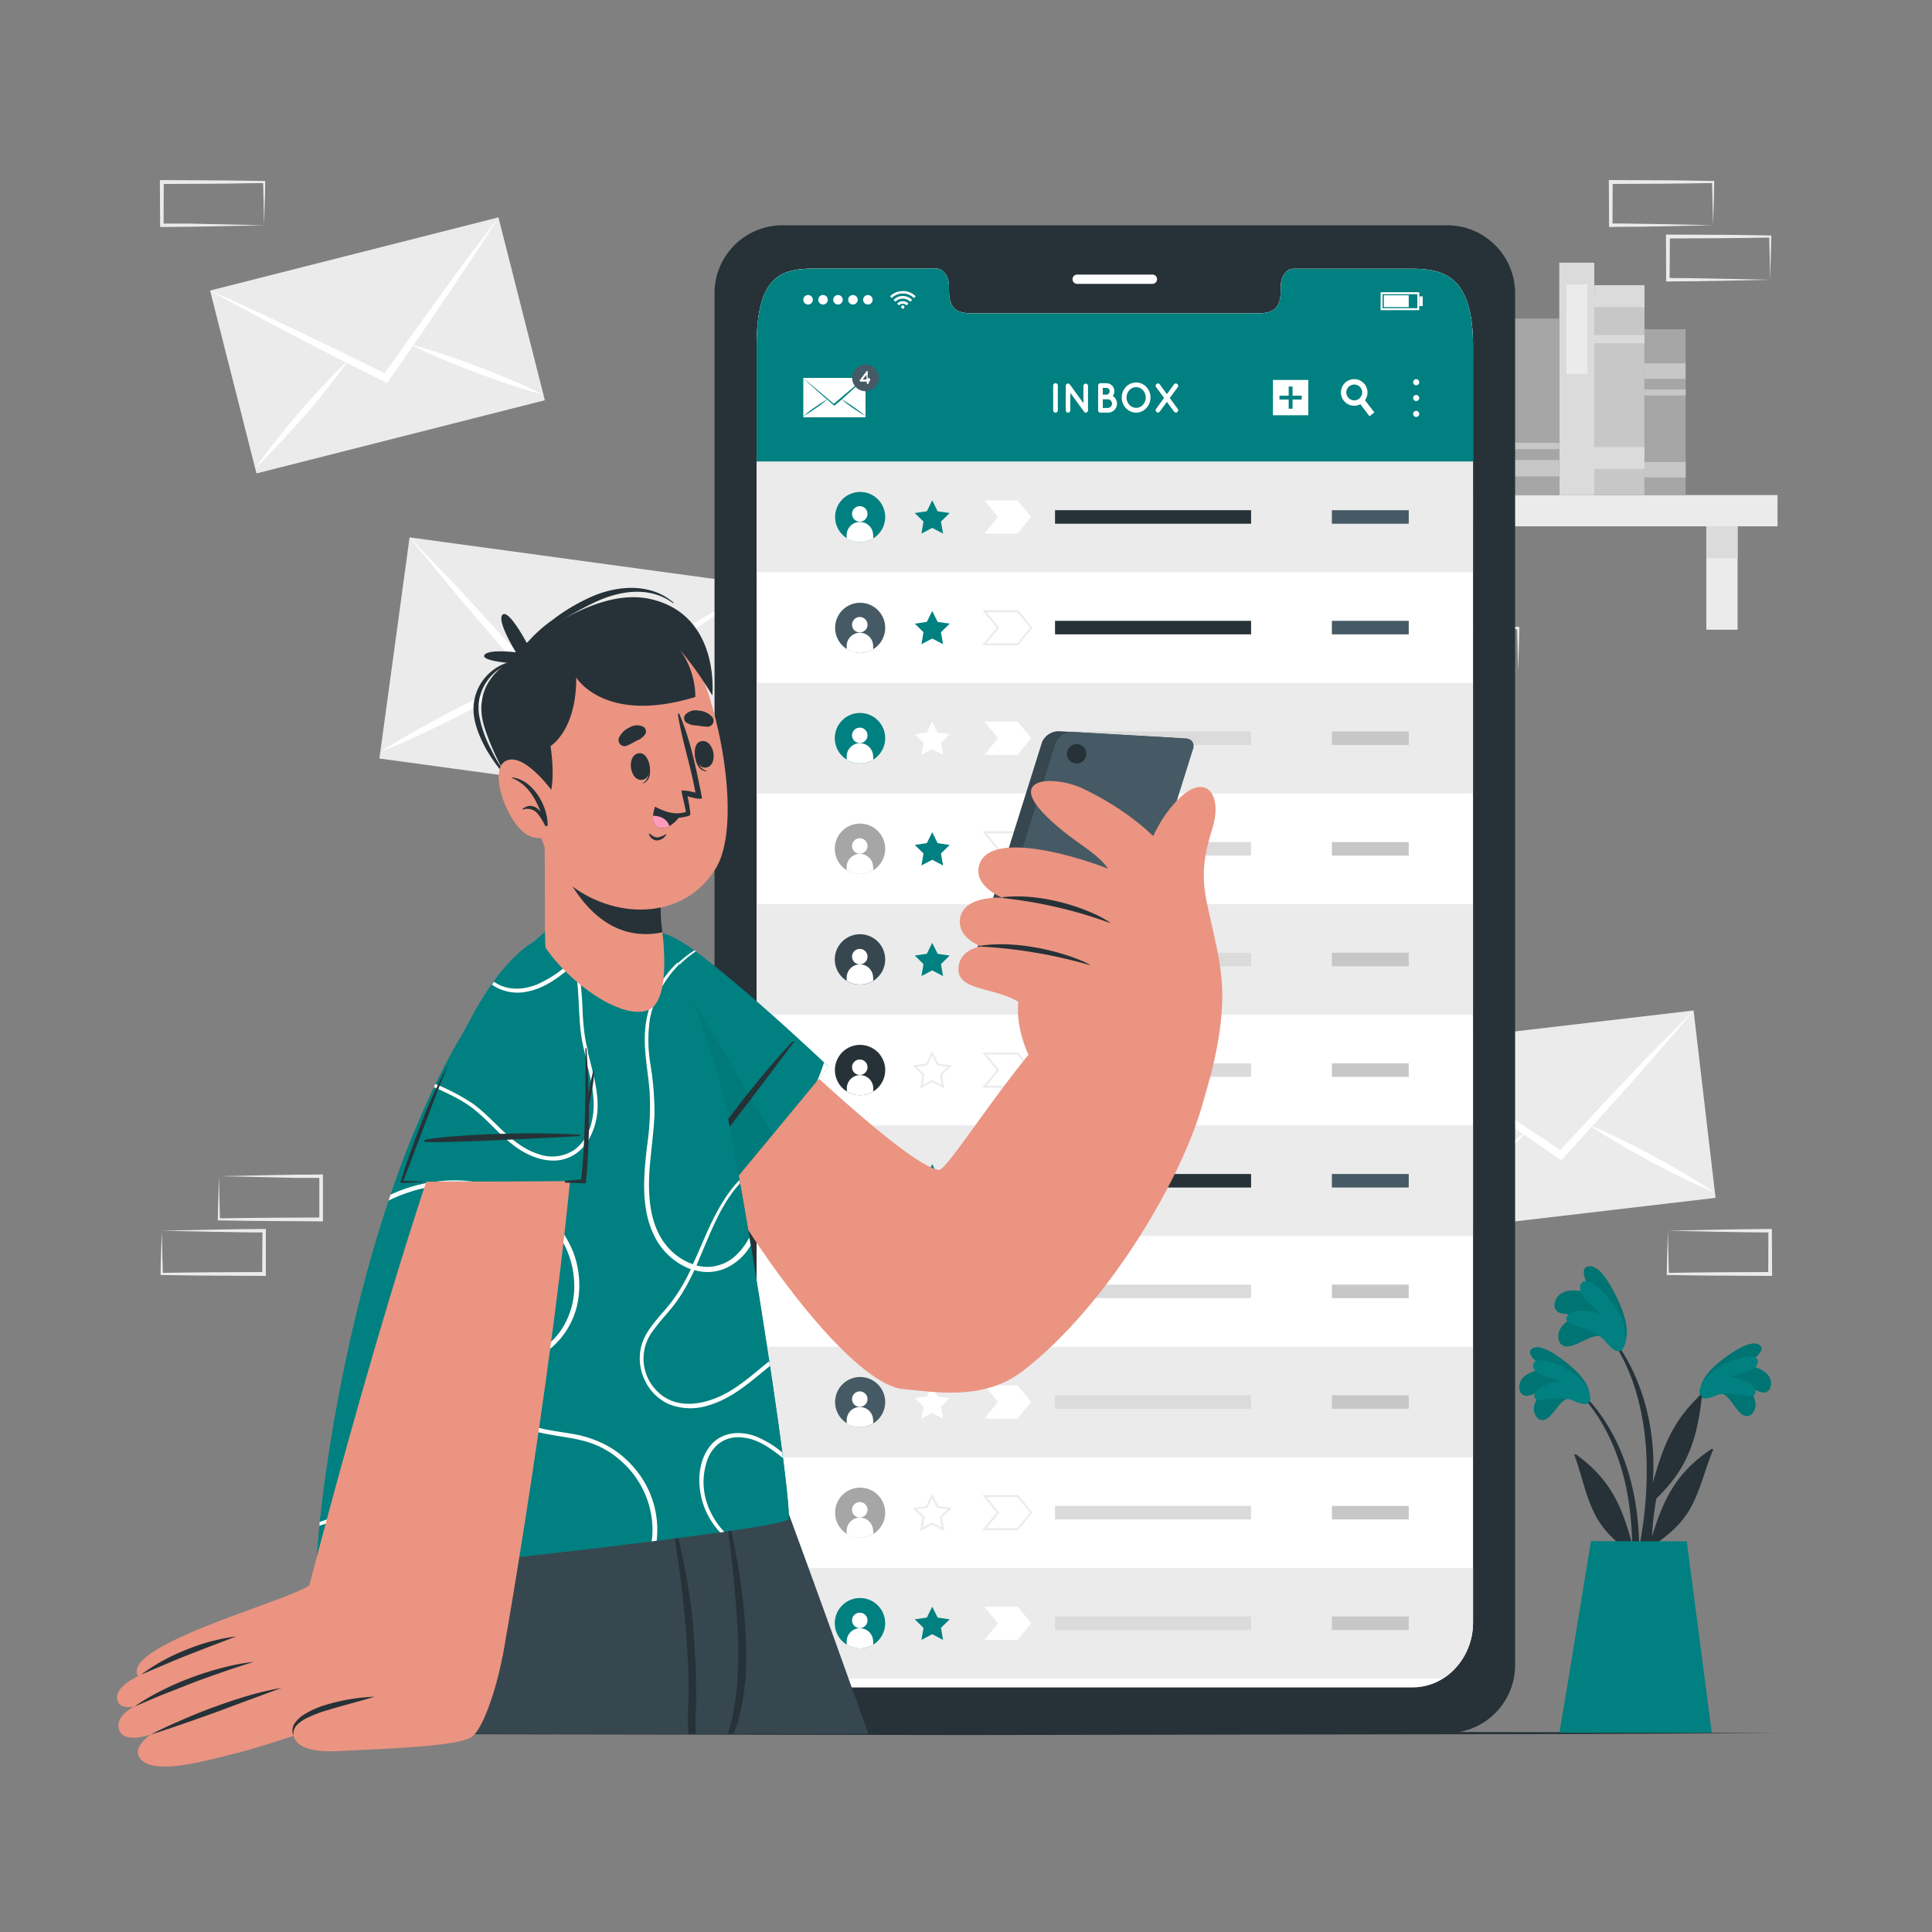 <svg xmlns="http://www.w3.org/2000/svg" viewBox="0 0 500 500"><rect x="0" y="0" width="500" height="500" fill="#808080" stroke="none"/><g id="freepik--background-complete--inject-86"><rect x="118.33" y="128.29" width="57.76" height="91.08" transform="translate(-44.92 296.2) rotate(-82.23)" style="fill:#ebebeb"></rect><path d="M106,139.06c3.17,4,6.43,7.83,9.63,11.76s6.5,7.73,9.78,11.55c3.41,4,6.85,8,10.28,11.91.11.12.2.25.31.38q4.57,5.22,9.17,10.43l.45.5.56-.36q5.82-3.79,11.62-7.62a4.53,4.53,0,0,0,.4-.26q6.59-4.32,13.12-8.73c4.16-2.8,8.34-5.65,12.49-8.5s8.31-5.76,12.43-8.75c-4.28,2.46-8.52,5.07-12.77,7.61s-8.49,5.19-12.72,7.85q-7.06,4.39-14.12,8.93s0,0,0,0q-5.29,3.36-10.58,6.76c-2.77-3.12-5.56-6.26-8.36-9.35,0,0,0,0,0,0q-5.58-6.22-11.21-12.38-5.06-5.52-10.15-11C112.84,146.23,109.46,142.58,106,139.06Z" style="fill:#fff"></path><path d="M156.3,177.05a1.09,1.09,0,0,1,.1.11l1.26,1.4c2,2.22,4.07,4.36,6.18,6.46,2.58,2.58,5.23,5.09,7.9,7.58s5.39,4.89,8.18,7.25,5.6,4.7,8.54,6.88c-2.41-2.77-5-5.39-7.53-8s-5.24-5.09-7.89-7.57-5.41-4.91-8.19-7.28c-2.21-1.89-4.47-3.75-6.8-5.53q-.8-.63-1.62-1.23Z" style="fill:#fff"></path><path d="M98.65,194.49c3.43-1.32,6.78-2.81,10.08-4.34s6.57-3.17,9.83-4.81,6.47-3.38,9.64-5.18c2.59-1.46,5.15-3,7.66-4.56.55-.34,1.08-.68,1.61-1l.12-.08a.3.3,0,0,1-.15,0l-1.9.77c-2.71,1.09-5.37,2.29-8,3.51-3.31,1.54-6.57,3.16-9.82,4.82s-6.46,3.38-9.64,5.19S101.72,192.46,98.65,194.49Z" style="fill:#fff"></path><rect x="59.19" y="64.97" width="77" height="48.83" transform="translate(-18.99 26.78) rotate(-14.24)" style="fill:#ebebeb"></rect><path d="M54.36,75.19c3.75,2.12,7.52,4.1,11.28,6.16s7.54,4,11.32,6c3.94,2.06,7.89,4.07,11.84,6.08l.36.2,10.49,5.27.51.25.33-.46c2.24-3.21,4.46-6.43,6.69-9.65a4,4,0,0,0,.23-.34q3.8-5.46,7.52-11c2.38-3.51,4.75-7.07,7.1-10.62s4.69-7.15,7-10.79c-2.58,3.28-5.07,6.67-7.6,10s-5,6.76-7.48,10.18q-4.14,5.69-8.25,11.48s0,0,0,0q-3.07,4.31-6.15,8.65C96.35,95,93.17,93.45,90,91.91c0,0,0,0,0,0q-6.36-3.12-12.72-6.16c-3.8-1.81-7.61-3.61-11.42-5.37S58.2,76.85,54.36,75.19Z" style="fill:#fff"></path><path d="M105.84,89a.6.6,0,0,0,.11.06l1.43.7q3.41,1.65,6.89,3.1c2.84,1.22,5.71,2.34,8.59,3.44s5.78,2.13,8.71,3.1,5.88,1.91,8.88,2.69c-2.77-1.41-5.59-2.66-8.42-3.87s-5.73-2.33-8.6-3.43-5.79-2.14-8.72-3.11c-2.33-.78-4.69-1.53-7.08-2.19-.55-.16-1.1-.3-1.66-.45Z" style="fill:#fff"></path><path d="M66.17,121c2.27-2.11,4.42-4.34,6.52-6.6s4.16-4.56,6.19-6.87,4-4.71,5.91-7.12c1.57-2,3.11-4,4.57-6l.93-1.31s0-.07.07-.1l-.1.09c-.42.4-.84.79-1.25,1.2-1.78,1.71-3.49,3.49-5.18,5.3-2.11,2.25-4.15,4.56-6.17,6.88s-4,4.7-5.91,7.12S67.93,118.4,66.17,121Z" style="fill:#fff"></path><rect x="364.39" y="265.85" width="77" height="48.83" transform="translate(-31.06 48.89) rotate(-6.69)" style="fill:#ebebeb"></rect><path d="M361.81,270.5c3.44,2.59,6.92,5.05,10.37,7.6s6.95,4.95,10.44,7.39,7.29,5.07,10.94,7.58l.33.24q4.83,3.31,9.7,6.61l.48.31.38-.41q4-4.33,7.9-8.69a2.68,2.68,0,0,0,.28-.3q4.47-4.92,8.9-9.92c2.82-3.16,5.63-6.38,8.43-9.59s5.59-6.47,8.33-9.79c-3,2.92-5.9,6-8.85,8.93s-5.85,6-8.76,9.11q-4.85,5.08-9.67,10.29s0,0,0,0c-2.41,2.58-4.81,5.18-7.22,7.77-2.94-2-5.88-3.95-8.82-5.89,0,0,0,0,0,0q-5.88-3.93-11.8-7.78-5.28-3.45-10.61-6.82C368.93,274.93,365.39,272.65,361.81,270.5Z" style="fill:#fff"></path><path d="M411,291l.1.07c.44.3.89.6,1.33.88,2.11,1.4,4.25,2.72,6.43,4,2.65,1.57,5.35,3.06,8.06,4.54s5.45,2.86,8.23,4.21,5.57,2.67,8.44,3.83c-2.55-1.76-5.19-3.37-7.84-4.93s-5.37-3.07-8.07-4.54-5.46-2.88-8.23-4.23c-2.21-1.08-4.46-2.13-6.74-3.1q-.78-.34-1.59-.66Z" style="fill:#fff"></path><path d="M367.5,317.43c2.53-1.8,5-3.73,7.33-5.68s4.72-4,7-6,4.58-4.13,6.8-6.28c1.81-1.74,3.59-3.51,5.31-5.35l1.1-1.18a.73.73,0,0,0,.08-.09.34.34,0,0,1-.11.07l-1.39,1c-2,1.47-3.92,3-5.84,4.57-2.39,2-4.71,4-7,6s-4.58,4.13-6.8,6.28S369.58,315.12,367.5,317.43Z" style="fill:#fff"></path><path d="M378.13,159.62,365,159.9l-6.66.11c-2.23.05-4.47,0-6.7.06h-.44v-.45l-.06-11.19v-.5h.5l13.24.06c4.41,0,8.83.12,13.24.17h.28v.27c0,1.9-.08,3.79-.13,5.65Zm0,0L378,154c-.05-1.87-.11-3.71-.13-5.54l.27.27c-4.41.05-8.83.16-13.24.17l-13.24.06.5-.5,0,11.19-.45-.45c2.18,0,4.36,0,6.55.06l6.58.11Z" style="fill:#ebebeb"></path><path d="M363.36,173.73l-13.13.28-6.66.11c-2.22,0-4.46,0-6.69.06h-.44v-.45l-.05-11.19V162h.5l13.24.06c4.41,0,8.83.12,13.24.17h.28v.27c0,1.9-.08,3.79-.13,5.65Zm0,0-.14-5.65c-.05-1.87-.11-3.71-.13-5.54l.27.27c-4.41.05-8.83.16-13.24.17l-13.24.06.5-.5-.06,11.19-.44-.45c2.18,0,4.36,0,6.54.06l6.58.11Z" style="fill:#ebebeb"></path><path d="M392.9,173.73l-13.12.28-6.66.11c-2.23,0-4.47,0-6.7.06H366v-.45l-.06-11.19V162h.5l13.24.06c4.42,0,8.83.12,13.24.17h.28v.27c0,1.9-.09,3.79-.14,5.65Zm0,0-.14-5.65c0-1.87-.11-3.71-.13-5.54l.27.27c-4.41.05-8.82.16-13.24.17l-13.24.06.5-.5-.05,11.19-.45-.45c2.18,0,4.36,0,6.55.06l6.58.11Z" style="fill:#ebebeb"></path><path d="M443.35,58.29l-13.13.28-6.66.11c-2.23,0-4.46,0-6.69.06h-.45v-.45l-.05-11.19v-.5h.51l13.24.06c4.41,0,8.82.12,13.24.17h.27v.27c0,1.9-.09,3.79-.13,5.65Zm0,0-.15-5.65c0-1.87-.11-3.71-.13-5.54l.28.27c-4.42.05-8.83.16-13.24.17l-13.24.06.49-.5-.05,11.19-.44-.45c2.18,0,4.35,0,6.54.06L430,58Z" style="fill:#ebebeb"></path><path d="M458.12,72.4,445,72.68l-6.66.11c-2.22,0-4.46,0-6.69.06h-.45V72.4l-.05-11.19v-.5h.5l13.24.06c4.41,0,8.82.12,13.24.17h.27v.27c0,1.9-.09,3.79-.13,5.65Zm0,0L458,66.75c-.05-1.87-.12-3.71-.14-5.54l.28.27c-4.42.05-8.83.16-13.24.17l-13.24.06.5-.5-.06,11.19-.44-.45c2.18,0,4.35,0,6.54.06l6.58.11Z" style="fill:#ebebeb"></path><path d="M68.36,58.3l-13.12.28-6.66.11c-2.23.05-4.47,0-6.7.06h-.44V58.3l-.06-11.19v-.5h.5l13.24.07c4.42,0,8.83.11,13.24.16h.28v.27c0,1.9-.09,3.79-.14,5.66Zm0,0-.14-5.65c0-1.86-.11-3.71-.13-5.54l.27.28c-4.41,0-8.82.15-13.24.16l-13.24.06.5-.5L42.33,58.3l-.45-.44c2.18,0,4.36,0,6.55,0L55,58Z" style="fill:#ebebeb"></path><path d="M431.64,318.51l13.12-.28,6.66-.11c2.23-.05,4.47,0,6.7-.06h.44v.45l.06,11.19v.5h-.5l-13.24-.07c-4.42,0-8.83-.11-13.24-.16h-.28v-.27c0-1.9.09-3.79.13-5.66Zm0,0,.14,5.65c0,1.86.11,3.71.13,5.54l-.27-.28c4.41-.05,8.82-.15,13.24-.16l13.24-.06-.5.5.05-11.19.45.44c-2.18,0-4.36,0-6.55-.05l-6.58-.11Z" style="fill:#ebebeb"></path><path d="M41.88,318.51,55,318.23l6.66-.11c2.22-.05,4.46,0,6.69-.06h.45v.45l0,11.19v.5h-.5l-13.24-.07c-4.41,0-8.82-.11-13.24-.16h-.27v-.27c0-1.9.09-3.79.13-5.66Zm0,0,.14,5.65c0,1.86.12,3.71.14,5.54l-.28-.28c4.42-.05,8.83-.15,13.24-.16l13.24-.06-.5.5.06-11.19.44.44c-2.18,0-4.35,0-6.54-.05l-6.58-.11Z" style="fill:#ebebeb"></path><path d="M56.65,304.4l13.13-.28,6.66-.11c2.23-.05,4.46,0,6.69-.06h.45v.45l0,11.19v.5h-.51L69.89,316c-4.41,0-8.82-.11-13.24-.16h-.27v-.27c0-1.9.09-3.79.13-5.66Zm0,0,.15,5.65c0,1.86.11,3.71.13,5.54l-.28-.28c4.42-.05,8.83-.15,13.24-.16l13.24-.06-.49.5,0-11.19.44.44c-2.18,0-4.35,0-6.54,0L70,304.68Z" style="fill:#ebebeb"></path><rect x="323.78" y="128.12" width="136.25" height="8.09" transform="translate(783.8 264.33) rotate(180)" style="fill:#ebebeb"></rect><rect x="441.59" y="136.21" width="8.09" height="26.76" style="fill:#ebebeb"></rect><rect x="441.59" y="136.21" width="8.09" height="8.27" style="fill:#dbdbdb"></rect><rect x="334.11" y="136.21" width="8.09" height="26.76" style="fill:#ebebeb"></rect><rect x="334.11" y="136.21" width="8.09" height="8.27" style="fill:#dbdbdb"></rect><rect x="393.32" y="95.85" width="51.56" height="12.98" transform="translate(521.44 -316.76) rotate(90)" style="fill:#c7c7c7"></rect><rect x="416.27" y="70.14" width="5.67" height="12.98" transform="translate(495.74 -342.46) rotate(90)" style="fill:#dbdbdb"></rect><rect x="418.05" y="81.29" width="2.1" height="12.98" transform="translate(506.88 -331.32) rotate(90)" style="fill:#dbdbdb"></rect><rect x="415.46" y="111.22" width="5.67" height="14.6" transform="translate(536.82 -299.76) rotate(90)" style="fill:#dbdbdb"></rect><rect x="378" y="93.51" width="60.15" height="9.07" transform="translate(506.12 -310.02) rotate(90)" style="fill:#dbdbdb"></rect><rect x="396.54" y="82.47" width="23.13" height="5.45" transform="translate(493.31 -322.91) rotate(90)" style="fill:#ebebeb"></rect><rect x="333.48" y="99.23" width="60.15" height="9.07" transform="translate(695.06 -78) rotate(135.33)" style="fill:#c7c7c7"></rect><rect x="348.84" y="104.11" width="23.13" height="5.45" transform="translate(691.83 -70.54) rotate(135.33)" style="fill:#dbdbdb"></rect><rect x="372.99" y="97.58" width="45.69" height="15.41" transform="translate(501.12 -290.54) rotate(90)" style="fill:#a6a6a6"></rect><rect x="393.7" y="113.46" width="4.26" height="15.41" transform="translate(516.99 -274.67) rotate(90)" style="fill:#c7c7c7"></rect><rect x="395.01" y="107.71" width="1.65" height="15.41" transform="translate(511.24 -280.42) rotate(90)" style="fill:#c7c7c7"></rect><rect x="409.45" y="101.34" width="42.94" height="10.65" transform="translate(537.58 -324.25) rotate(90)" style="fill:#a6a6a6"></rect><rect x="428.91" y="116.26" width="4" height="10.65" transform="translate(552.5 -309.33) rotate(90)" style="fill:#c7c7c7"></rect><rect x="428.91" y="90.73" width="4" height="10.65" transform="translate(526.96 -334.87) rotate(90)" style="fill:#c7c7c7"></rect><rect x="430.14" y="96.24" width="1.55" height="10.65" transform="translate(532.48 -329.35) rotate(90)" style="fill:#c7c7c7"></rect></g><g id="freepik--Table--inject-86"><polygon points="39.97 448.53 92.48 448.29 144.99 448.2 250 448.03 355.01 448.2 407.52 448.29 460.03 448.53 407.52 448.78 355.01 448.86 250 449.03 144.99 448.86 92.48 448.77 39.97 448.53" style="fill:#263238"></polygon></g><g id="freepik--Plant--inject-86"><path d="M409.13,360.17c14.57,14.26,17,36.33,13.94,55.66-.08.44-.76.32-.76-.09,0-4.4.14-8.76.12-13.11-.08-.2-.14-.39-.22-.59-3.8-2.76-7.3-5.88-9.47-10.17-2.43-4.78-3.39-10.18-5.25-15.18-.17-.48.34-.34.67-.09,8.87,6.54,11.69,13.57,14.23,23a78.27,78.27,0,0,0-1.54-14.64c-1.91-8.92-5.7-17.76-12.11-24.38A.27.27,0,0,1,409.13,360.17Z" style="fill:#263238"></path><path d="M406.39,361.83c-2.51.09-4.08,4.09-6,5.26a1.89,1.89,0,0,1-2.77-.43c-1.94-2.71.72-6,3.22-7.9-1.79.73-3.27,2-5.2,2.39a1.81,1.81,0,0,1-2.34-1.41c-.85-3.68,3.77-5.32,6.94-5.4-1.54-1.06-5.94-4-3.6-5.4s7.54,2.72,9.23,4.09c2.47,2,5.43,5,5.54,8.16C411.53,364.86,408.32,362.6,406.39,361.83Z" style="fill:#008080"></path><path d="M406.39,361.83c-2.51.09-4.08,4.09-6,5.26a1.89,1.89,0,0,1-2.77-.43c-1.94-2.71.72-6,3.22-7.9-1.79.73-3.27,2-5.2,2.39a1.81,1.81,0,0,1-2.34-1.41c-.85-3.68,3.77-5.32,6.94-5.4-1.54-1.06-5.94-4-3.6-5.4s7.54,2.72,9.23,4.09c2.47,2,5.43,5,5.54,8.16C411.53,364.86,408.32,362.6,406.39,361.83Z" style="opacity:0.1"></path><path d="M407.11,362.45c-3.2-1.46-9.36.64-9.88-.57-1.06-2.47,3.86-4.17,6.51-4.49-2.44-.67-7.13-1.72-7-4.08.18-2.88,7.19-.4,10.74,2.32,4.47,3.43,4.44,6.73,3.7,7.4C410.18,363.93,407.64,362.69,407.11,362.45Z" style="fill:#008080"></path><path d="M442.31,358.76c-15.1,13.7-18.39,35.66-16.05,55.09.06.44.74.35.76-.07.16-4.39.2-8.76.38-13.1l.24-.58c3.91-2.61,7.52-5.6,9.85-9.8,2.61-4.69,3.77-10.05,5.82-15,.2-.47-.32-.35-.66-.12-9.11,6.2-12.2,13.12-15.1,22.42a79,79,0,0,1,2.1-14.57c2.25-8.84,6.37-17.53,13-23.9C442.93,358.91,442.57,358.51,442.31,358.76Z" style="fill:#263238"></path><path d="M445,360.52c2.5.18,3.92,4.24,5.83,5.49a1.88,1.88,0,0,0,2.78-.33c2-2.63-.49-6.06-2.91-8,1.75.8,3.18,2.15,5.09,2.59a1.81,1.81,0,0,0,2.4-1.32c1-3.64-3.57-5.46-6.73-5.66,1.58-1,6.09-3.74,3.8-5.26s-7.63,2.43-9.37,3.74c-2.55,1.91-5.62,4.8-5.85,7.94C439.73,363.35,443,361.22,445,360.52Z" style="fill:#008080"></path><path d="M445,360.52c2.5.18,3.92,4.24,5.83,5.49a1.88,1.88,0,0,0,2.78-.33c2-2.63-.49-6.06-2.91-8,1.75.8,3.18,2.15,5.09,2.59a1.81,1.81,0,0,0,2.4-1.32c1-3.64-3.57-5.46-6.73-5.66,1.58-1,6.09-3.74,3.8-5.26s-7.63,2.43-9.37,3.74c-2.55,1.91-5.62,4.8-5.85,7.94C439.73,363.35,443,361.22,445,360.52Z" style="opacity:0.1"></path><path d="M444.23,361.11c3.26-1.33,9.33,1,9.9-.19,1.16-2.43-3.69-4.31-6.34-4.74,2.47-.57,7.2-1.45,7.14-3.81-.06-2.88-7.16-.67-10.81,1.91-4.6,3.26-4.7,6.56-4,7.25C441.11,362.48,443.7,361.33,444.23,361.11Z" style="fill:#008080"></path><path d="M426.87,394.94a149.51,149.51,0,0,1-4.69,21.66.54.54,0,0,1-1.06-.21c1-6.68,2.8-13.23,3.79-19.91a99.8,99.8,0,0,0,1.16-20.43c-.63-11.25-3.69-23.21-11-32-.16-.2.18-.5.35-.31,14.69,17.14,12.36,38.15,12.34,40,2.08-7.09,4.23-15.22,12.1-22.45.34-.31.6-.16.55.37-1.41,13.16-5.07,20-12.7,27.06C427.47,390.81,427.2,392.89,426.87,394.94Z" style="fill:#263238"></path><path d="M414.91,346c-2.64-1.18-6.29,2.19-8.91,2.42a2.17,2.17,0,0,1-2.65-1.85c-.65-3.77,3.79-5.9,7.32-6.57-2.23-.14-4.41.45-6.59-.14a2.08,2.08,0,0,1-1.73-2.63c1-4.25,6.59-3.63,9.92-2.11-1.06-1.88-4.17-7.12-1-7.42s6.46,6.62,7.52,8.89c1.56,3.33,3.11,7.93,1.64,11.25C418.72,351.73,416.52,347.77,414.91,346Z" style="fill:#008080"></path><path d="M414.91,346c-2.64-1.18-6.29,2.19-8.91,2.42a2.17,2.17,0,0,1-2.65-1.85c-.65-3.77,3.79-5.9,7.32-6.57-2.23-.14-4.41.45-6.59-.14a2.08,2.08,0,0,1-1.73-2.63c1-4.25,6.59-3.63,9.92-2.11-1.06-1.88-4.17-7.12-1-7.42s6.46,6.62,7.52,8.89c1.56,3.33,3.11,7.93,1.64,11.25C418.72,351.73,416.52,347.77,414.91,346Z" style="opacity:0.1"></path><path d="M415.35,347c-2.59-3.12-10-4.05-10-5.57.14-3.09,6.1-2.38,9-1.38-2.2-1.92-6.53-5.37-5.2-7.75,1.64-2.9,7.66,3.2,10,7.81,2.91,5.81,1.21,9.23.11,9.54C417.78,350.1,415.78,347.53,415.35,347Z" style="fill:#008080"></path><path d="M436.53,398.9,443,448.42H403.58c.81-4.39,8.15-49.58,8.15-49.58Z" style="fill:#008080"></path></g><g id="freepik--Device--inject-86"><path d="M374.66,58.3H202.35a17.59,17.59,0,0,0-17.43,17.76V430.77a17.61,17.61,0,0,0,17.43,17.76H374.66a17.62,17.62,0,0,0,17.45-17.76V76.06A17.6,17.6,0,0,0,374.66,58.3Zm6.55,361.5c0,9.34-7,16.89-15.62,16.89H211.44c-8.64,0-15.64-7.55-15.64-16.89V89.5c0-19,7-20,15.64-20h30.88c1.8,0,3.27,2,3.27,4.57v1.09c0,5.92,3.24,5.94,7.21,5.94h71.41c4,0,7.24,0,7.24-5.94V74.12c0-2.53,1.45-4.57,3.27-4.57h30.87c8.63,0,15.62,2.53,15.62,20Z" style="fill:#263238"></path><path d="M381.22,89.5V419.8c0,9.34-7,16.89-15.62,16.89H211.45c-8.64,0-15.64-7.55-15.64-16.89V89.5c0-19,7-20,15.64-20h30.88c1.8,0,3.27,2,3.27,4.57v1.09c0,5.92,3.24,5.94,7.21,5.94h71.41c4,0,7.24,0,7.24-5.94V74.12c0-2.53,1.45-4.57,3.27-4.57H365.6C374.23,69.55,381.22,72.08,381.22,89.5Z" style="fill:#fff"></path><path d="M381.22,89.51v30H195.81v-30c0-19,7-20,15.64-20h30.88c1.8,0,3.27,2,3.27,4.57v1.09c0,5.92,3.24,5.94,7.21,5.94h71.41c4,0,7.24,0,7.24-5.94V74.13c0-2.53,1.45-4.57,3.27-4.57H365.6C374.23,69.56,381.22,72.09,381.22,89.51Z" style="fill:#008080"></path><path d="M298.25,73.47H278.77a1.21,1.21,0,0,1-1.2-1.21h0a1.2,1.2,0,0,1,1.2-1.2h19.48a1.2,1.2,0,0,1,1.2,1.2h0A1.2,1.2,0,0,1,298.25,73.47Z" style="fill:#fff"></path><rect x="207.9" y="97.8" width="16.09" height="10.2" style="fill:#fff"></rect><path d="M224,97.8c-.65.62-1.31,1.22-2,1.83l-2,1.79L218,103.26l-.06.06L216,104.93l-.09.07-.09-.07L214,103.31l-.06,0c-.7-.61-1.4-1.22-2.09-1.84l-2-1.79c-.65-.61-1.31-1.21-2-1.83.69.54,1.37,1.09,2,1.64s1.36,1.11,2,1.68,1.51,1.26,2.26,1.9h0l1.68,1.44,1.69-1.44h0l2.25-1.9,2-1.67Z" style="fill:#008080"></path><path d="M214.27,103.25s0,0,0,0l-.26.21c-.4.34-.82.67-1.24,1s-1,.76-1.56,1.13-1.06.73-1.6,1.08-1.1.69-1.66,1c.48-.43,1-.83,1.5-1.22s1-.76,1.57-1.13,1.06-.73,1.6-1.08.88-.55,1.33-.81a3.07,3.07,0,0,1,.31-.17Z" style="fill:#008080"></path><path d="M224,107.68c-.57-.31-1.12-.65-1.66-1s-1.08-.71-1.61-1.08-1.05-.74-1.56-1.13-.83-.64-1.23-1l-.26-.21,0,0h0l.31.18q.68.39,1.32.81c.55.35,1.08.71,1.61,1.08s1.05.74,1.56,1.13S223.46,107.25,224,107.68Z" style="fill:#008080"></path><path d="M227.44,97.8A3.45,3.45,0,1,1,224,94.35,3.45,3.45,0,0,1,227.44,97.8Z" style="fill:#455a64"></path><path d="M225.13,98.49a.28.28,0,0,1-.28.27h0v.38a.28.28,0,0,1-.55,0v-.38h-1.56a.22.22,0,0,1-.17-.06.26.26,0,0,1,0-.38L224.31,96s0,0,0,0,0,0,0,0h0l0,0h.08s0,0,0,0h.16l0,0,0,0h0l0,0a0,0,0,0,0,0,0l0,0v0s0,0,0,0a0,0,0,0,1,0,0v0s0,0,0,0v2h0A.28.28,0,0,1,225.13,98.49Zm-.88-1.5-1,1.23h1Z" style="fill:#fff"></path><g id="freepik--u5Zjqx--inject-86"><path d="M237,76.68l-.3.3-.17.17a4.07,4.07,0,0,0-5.75,0l-.16-.17c-.1-.1-.2-.19-.29-.29h0l0,0,.38-.34a4.13,4.13,0,0,1,.87-.55,4.29,4.29,0,0,1,1.16-.39c.19,0,.38,0,.57-.08h.51l.39,0a4.22,4.22,0,0,1,1.06.26,4.69,4.69,0,0,1,.72.33,5.33,5.33,0,0,1,.69.48l.31.29Z" style="fill:#fff"></path><path d="M231.72,78.09l-.47-.47a3.27,3.27,0,0,1,1.91-1,3.36,3.36,0,0,1,2.89,1l-.47.47a2.73,2.73,0,0,0-1.93-.79A2.7,2.7,0,0,0,231.72,78.09Z" style="fill:#fff"></path><path d="M235.11,78.56c-.16.15-.32.31-.47.47a1.37,1.37,0,0,0-1-.41,1.35,1.35,0,0,0-1,.41l-.47-.47A2.06,2.06,0,0,1,235.11,78.56Z" style="fill:#fff"></path><path d="M234.07,79.45a.43.43,0,1,1-.42-.42A.42.42,0,0,1,234.07,79.45Z" style="fill:#fff"></path></g><path d="M207.9,77.58a1.23,1.23,0,1,1,1.23,1.23A1.23,1.23,0,0,1,207.9,77.58Z" style="fill:#fff"></path><path d="M211.77,77.58A1.23,1.23,0,1,1,213,78.81,1.23,1.23,0,0,1,211.77,77.58Z" style="fill:#fff"></path><path d="M215.64,77.58a1.23,1.23,0,1,1,1.23,1.23A1.23,1.23,0,0,1,215.64,77.58Z" style="fill:#fff"></path><path d="M219.51,77.58a1.23,1.23,0,1,1,1.23,1.23A1.23,1.23,0,0,1,219.51,77.58Z" style="fill:#fff"></path><path d="M223.38,77.58a1.23,1.23,0,1,1,1.23,1.23A1.23,1.23,0,0,1,223.38,77.58Z" style="fill:#fff"></path><path d="M367.3,80.27h-10V75.63h10Zm-9.49-.51h9V76.14h-9Z" style="fill:#fff"></path><rect x="358.13" y="76.42" width="6.45" height="3.06" style="fill:#fff"></rect><rect x="367.31" y="76.71" width="0.89" height="2.48" style="fill:#fff"></rect><path d="M272.56,99.78a.59.59,0,0,1,.6-.6.6.6,0,0,1,.61.6v6.41a.6.6,0,0,1-.61.6.59.59,0,0,1-.6-.6Z" style="fill:#fff"></path><path d="M277,106.19a.6.6,0,0,1-.59.6.59.59,0,0,1-.59-.6V99.87h0a.57.57,0,0,1,.23-.5.61.61,0,0,1,.83.13l3.51,4.86V99.87a.59.59,0,0,1,.59-.58.6.6,0,0,1,.6.58v6.32a.6.6,0,0,1-.6.6.61.61,0,0,1-.45-.22l0-.06L277,101.68Z" style="fill:#fff"></path><path d="M284.19,106.19V99.78a.6.6,0,0,1,.6-.6h1.54a2.07,2.07,0,0,1,2.07,2.06,2,2,0,0,1-.42,1.24,2.33,2.33,0,0,1-1.22,4.31h-1.93a0,0,0,0,1,0,0h0A.6.6,0,0,1,284.19,106.19Zm1.21-4.06h.93a.88.88,0,0,0,.86-.89.85.85,0,0,0-.86-.85h-.93Zm0,3.45h1.36a1.13,1.13,0,0,0,0-2.25H285.4Z" style="fill:#fff"></path><path d="M296.65,100.12a4,4,0,0,1,0,5.51,3.58,3.58,0,0,1-2.6,1.16,3.69,3.69,0,0,1-2.66-1.16,4.05,4.05,0,0,1,0-5.51A3.65,3.65,0,0,1,294.05,99,3.55,3.55,0,0,1,296.65,100.12Zm-.14,2.75a2.81,2.81,0,0,0-.74-1.9,2.32,2.32,0,0,0-1.72-.77,2.37,2.37,0,0,0-1.76.77,2.81,2.81,0,0,0-.74,1.9,2.77,2.77,0,0,0,.74,1.9,2.38,2.38,0,0,0,1.76.78,2.33,2.33,0,0,0,1.72-.78A2.77,2.77,0,0,0,296.51,102.87Z" style="fill:#fff"></path><path d="M304.8,100.21,302.73,103l2.07,2.82a.6.6,0,0,1-.13.83.59.59,0,0,1-.35.12.64.64,0,0,1-.49-.25L302,104l-1.84,2.51a.64.64,0,0,1-.48.25.55.55,0,0,1-.35-.12.6.6,0,0,1-.14-.83l2.07-2.82-2.07-2.81a.59.59,0,0,1,.14-.82.56.56,0,0,1,.83.13L302,102l1.82-2.5a.57.57,0,0,1,.84-.13A.59.59,0,0,1,304.8,100.21Z" style="fill:#fff"></path><path d="M355.68,106.73l-1.26,1-2.33-3.08-.85-1.13a2.15,2.15,0,0,0,.49-.27,2.08,2.08,0,0,0,.64-.84l.91,1.19Z" style="fill:#fff"></path><path d="M353.2,99.47a3.44,3.44,0,1,0-1.11,5.13,3,3,0,0,0,.48-.31,3.11,3.11,0,0,0,.71-.74A3.44,3.44,0,0,0,353.2,99.47Zm-1.47,3.73a2.15,2.15,0,0,1-.49.27,2.05,2.05,0,1,1,1.13-1.11A2.08,2.08,0,0,1,351.73,103.2Z" style="fill:#fff"></path><rect x="329.44" y="98.33" width="9.14" height="9.14" style="fill:#fff"></rect><rect x="333.51" y="100.03" width="1" height="5.75" style="fill:#008080"></rect><rect x="333.51" y="100.03" width="1" height="5.75" transform="translate(231.1 436.91) rotate(-90)" style="fill:#008080"></rect><path d="M367.3,98.92a.79.79,0,1,1-.79-.79A.79.79,0,0,1,367.3,98.92Z" style="fill:#fff"></path><path d="M367.3,103a.79.79,0,0,1-1.58,0,.79.79,0,1,1,1.58,0Z" style="fill:#fff"></path><path d="M367.3,107.12a.79.79,0,1,1-1.58,0,.79.79,0,0,1,1.58,0Z" style="fill:#fff"></path><rect x="195.81" y="119.47" width="185.4" height="28.63" style="fill:#ebebeb"></rect><path d="M226,139.32a6.38,6.38,0,0,1-1.88.78,6.48,6.48,0,1,1,1.88-.78Z" style="fill:#008080"></path><path d="M224.51,133a2,2,0,1,1-2-2A2,2,0,0,1,224.51,133Z" style="fill:#fff"></path><path d="M226,138.5v.82a6.38,6.38,0,0,1-1.88.78,6.5,6.5,0,0,1-5-.78v-.82a3.42,3.42,0,0,1,6.84,0Z" style="fill:#fff"></path><polygon points="263.36 138.09 254.76 138.09 258.27 133.79 254.76 129.49 263.36 129.49 266.87 133.79 263.36 138.09" style="fill:#fff"></polygon><polygon points="241.26 129.49 242.66 132.32 245.78 132.77 243.52 134.98 244.06 138.09 241.26 136.62 238.47 138.09 239 134.98 236.74 132.77 239.86 132.32 241.26 129.49" style="fill:#008080"></polygon><rect x="273.04" y="132.04" width="50.74" height="3.5" style="fill:#263238"></rect><rect x="344.69" y="132.04" width="19.89" height="3.5" style="fill:#455a64"></rect><path d="M226,168a6.38,6.38,0,0,1-1.88.78A6.48,6.48,0,1,1,226,168Z" style="fill:#455a64"></path><path d="M224.51,161.68a2,2,0,1,1-2-2A2,2,0,0,1,224.51,161.68Z" style="fill:#fff"></path><path d="M226,167.13V168a6.38,6.38,0,0,1-1.88.78,6.45,6.45,0,0,1-5-.78v-.82a3.42,3.42,0,0,1,6.84,0Z" style="fill:#fff"></path><polygon points="263.36 166.72 254.76 166.72 258.27 162.42 254.76 158.12 263.36 158.12 266.87 162.42 263.36 166.72" style="fill:#fff"></polygon><path d="M263.48,167h-9.25l3.72-4.55-3.72-4.55h9.25l3.71,4.55Zm-8.19-.5h8l3.3-4.05-3.3-4h-8l3.3,4Z" style="fill:#ebebeb"></path><polygon points="241.26 158.12 242.66 160.95 245.78 161.4 243.52 163.61 244.06 166.72 241.26 165.25 238.47 166.72 239 163.61 236.74 161.4 239.86 160.95 241.26 158.12" style="fill:#008080"></polygon><rect x="273.04" y="160.67" width="50.74" height="3.5" style="fill:#263238"></rect><rect x="344.69" y="160.67" width="19.89" height="3.5" style="fill:#455a64"></rect><rect x="195.81" y="176.73" width="185.4" height="28.63" style="fill:#ebebeb"></rect><path d="M226,196.58a6.68,6.68,0,0,1-1.88.79,6.52,6.52,0,1,1,1.88-.79Z" style="fill:#008080"></path><path d="M224.51,190.31a2,2,0,1,1-2-2A2,2,0,0,1,224.51,190.31Z" style="fill:#fff"></path><path d="M226,195.76v.82a6.68,6.68,0,0,1-1.88.79,6.46,6.46,0,0,1-5-.79v-.82a3.42,3.42,0,0,1,6.84,0Z" style="fill:#fff"></path><polygon points="263.36 195.35 254.76 195.35 258.27 191.05 254.76 186.75 263.36 186.75 266.87 191.05 263.36 195.35" style="fill:#fff"></polygon><polygon points="241.26 186.75 242.66 189.58 245.78 190.03 243.52 192.24 244.06 195.35 241.26 193.88 238.47 195.35 239 192.24 236.74 190.03 239.86 189.58 241.26 186.75" style="fill:#fff"></polygon><rect x="273.04" y="189.3" width="50.74" height="3.5" style="fill:#dbdbdb"></rect><rect x="344.69" y="189.3" width="19.89" height="3.5" style="fill:#c7c7c7"></rect><path d="M226,225.21a6.68,6.68,0,0,1-1.88.79,6.52,6.52,0,1,1,1.88-.79Z" style="fill:#a6a6a6"></path><path d="M224.51,218.94a2,2,0,1,1-2-2A2,2,0,0,1,224.51,218.94Z" style="fill:#fff"></path><path d="M226,224.4v.81a6.68,6.68,0,0,1-1.88.79,6.46,6.46,0,0,1-5-.79v-.81a3.42,3.42,0,1,1,6.84,0Z" style="fill:#fff"></path><polygon points="263.36 223.98 254.76 223.98 258.27 219.68 254.76 215.38 263.36 215.38 266.87 219.68 263.36 223.98" style="fill:#fff"></polygon><path d="M263.48,224.23h-9.25l3.72-4.55-3.72-4.55h9.25l3.71,4.55Zm-8.19-.5h8l3.3-4-3.3-4.05h-8l3.3,4.05Z" style="fill:#ebebeb"></path><polygon points="241.26 215.38 242.66 218.21 245.78 218.67 243.52 220.87 244.06 223.98 241.26 222.51 238.47 223.98 239 220.87 236.74 218.67 239.86 218.21 241.26 215.38" style="fill:#008080"></polygon><rect x="273.04" y="217.93" width="50.74" height="3.5" style="fill:#dbdbdb"></rect><rect x="344.69" y="217.93" width="19.89" height="3.5" style="fill:#c7c7c7"></rect><rect x="195.81" y="234" width="185.4" height="28.63" style="fill:#ebebeb"></rect><path d="M226,253.84a6.68,6.68,0,0,1-1.88.79,6.52,6.52,0,1,1,1.88-.79Z" style="fill:#37474f"></path><path d="M224.51,247.57a2,2,0,1,1-2-2A2,2,0,0,1,224.51,247.57Z" style="fill:#fff"></path><path d="M226,253v.81a6.68,6.68,0,0,1-1.88.79,6.46,6.46,0,0,1-5-.79V253a3.42,3.42,0,0,1,6.84,0Z" style="fill:#fff"></path><polygon points="263.36 252.61 254.76 252.61 258.27 248.31 254.76 244.01 263.36 244.01 266.87 248.31 263.36 252.61" style="fill:#fff"></polygon><polygon points="241.26 244.01 242.66 246.84 245.78 247.3 243.52 249.5 244.06 252.61 241.26 251.14 238.47 252.61 239 249.5 236.74 247.3 239.86 246.84 241.26 244.01" style="fill:#008080"></polygon><rect x="273.04" y="246.56" width="50.74" height="3.5" style="fill:#dbdbdb"></rect><rect x="344.69" y="246.56" width="19.89" height="3.5" style="fill:#c7c7c7"></rect><path d="M381.22,405.78v14a17.15,17.15,0,0,1-7.78,14.61H203.6a17.14,17.14,0,0,1-7.78-14.61v-14Z" style="fill:#ebebeb"></path><path d="M226,425.63a6.68,6.68,0,0,1-1.88.79,6.52,6.52,0,1,1,1.88-.79Z" style="fill:#008080"></path><path d="M224.51,419.36a2,2,0,1,1-2-2A2,2,0,0,1,224.51,419.36Z" style="fill:#fff"></path><path d="M226,424.81v.82a6.68,6.68,0,0,1-1.88.79,6.5,6.5,0,0,1-5-.79v-.82a3.42,3.42,0,0,1,6.84,0Z" style="fill:#fff"></path><polygon points="263.36 424.4 254.76 424.4 258.27 420.1 254.76 415.8 263.36 415.8 266.87 420.1 263.36 424.4" style="fill:#fff"></polygon><polygon points="241.26 415.8 242.66 418.63 245.78 419.08 243.52 421.29 244.06 424.4 241.26 422.93 238.47 424.4 239 421.29 236.74 419.08 239.86 418.63 241.26 415.8" style="fill:#008080"></polygon><rect x="273.04" y="418.35" width="50.74" height="3.5" style="fill:#dbdbdb"></rect><rect x="344.69" y="418.35" width="19.89" height="3.5" style="fill:#c7c7c7"></rect><path d="M226,282.47a6.51,6.51,0,0,1-9.74-4,6.51,6.51,0,1,1,9.74,4Z" style="fill:#263238"></path><path d="M224.51,276.2a2,2,0,1,1-2-2A2,2,0,0,1,224.51,276.2Z" style="fill:#fff"></path><path d="M226,281.66v.81a6.48,6.48,0,0,1-6.84,0v-.81a3.42,3.42,0,1,1,6.84,0Z" style="fill:#fff"></path><polygon points="263.36 281.24 254.76 281.24 258.27 276.94 254.76 272.64 263.36 272.64 266.87 276.94 263.36 281.24" style="fill:#fff"></polygon><path d="M263.48,281.49h-9.25l3.72-4.55-3.72-4.55h9.25l3.71,4.55Zm-8.19-.5h8l3.3-4.05-3.3-4.05h-8l3.3,4.05Z" style="fill:#ebebeb"></path><polygon points="241.26 272.64 242.66 275.47 245.78 275.93 243.52 278.13 244.06 281.24 241.26 279.77 238.47 281.24 239 278.13 236.74 275.93 239.86 275.47 241.26 272.64" style="fill:#fff"></polygon><path d="M244.39,281.7l-3.13-1.64-3.13,1.64.6-3.48-2.53-2.47,3.5-.5,1.56-3.17,1.56,3.17,3.5.5-2.53,2.47Zm-3.13-2.21,2.46,1.3-.47-2.75,2-1.94-2.76-.4-1.23-2.49L240,275.7l-2.75.4,2,1.94-.47,2.75Z" style="fill:#ebebeb"></path><rect x="273.04" y="275.19" width="50.74" height="3.5" style="fill:#dbdbdb"></rect><rect x="344.69" y="275.19" width="19.89" height="3.5" style="fill:#c7c7c7"></rect><rect x="195.81" y="291.26" width="185.4" height="28.63" style="fill:#ebebeb"></rect><path d="M226,311.11a6.66,6.66,0,0,1-1.88.78,6.5,6.5,0,1,1,4.78-7.86A6.52,6.52,0,0,1,226,311.11Z" style="fill:#008080"></path><path d="M224.51,304.83a2,2,0,1,1-2-2A2,2,0,0,1,224.51,304.83Z" style="fill:#fff"></path><path d="M226,310.29v.82a6.66,6.66,0,0,1-1.88.78,6.46,6.46,0,0,1-5-.79v-.81a3.42,3.42,0,1,1,6.84,0Z" style="fill:#fff"></path><polygon points="263.36 309.88 254.76 309.88 258.27 305.57 254.76 301.27 263.36 301.27 266.87 305.57 263.36 309.88" style="fill:#fff"></polygon><polygon points="241.26 301.27 242.66 304.11 245.78 304.56 243.52 306.76 244.06 309.88 241.26 308.41 238.47 309.88 239 306.76 236.74 304.56 239.86 304.11 241.26 301.27" style="fill:#008080"></polygon><rect x="273.04" y="303.83" width="50.74" height="3.5" style="fill:#263238"></rect><rect x="344.69" y="303.83" width="19.89" height="3.5" style="fill:#455a64"></rect><path d="M226,339.74a6.38,6.38,0,0,1-1.88.78,6.5,6.5,0,1,1,4.78-7.86A6.52,6.52,0,0,1,226,339.74Z" style="fill:#008080"></path><path d="M224.51,333.46a2,2,0,1,1-2-2A2,2,0,0,1,224.51,333.46Z" style="fill:#fff"></path><path d="M226,338.92v.82a6.38,6.38,0,0,1-1.88.78,6.46,6.46,0,0,1-5-.79v-.81a3.42,3.42,0,1,1,6.84,0Z" style="fill:#fff"></path><polygon points="263.36 338.51 254.76 338.51 258.27 334.21 254.76 329.91 263.36 329.91 266.87 334.21 263.36 338.51" style="fill:#fff"></polygon><path d="M263.48,338.76h-9.25l3.72-4.55-3.72-4.55h9.25l3.71,4.55Zm-8.19-.5h8l3.3-4.05-3.3-4h-8l3.3,4Z" style="fill:#ebebeb"></path><polygon points="241.26 329.91 242.66 332.74 245.78 333.19 243.52 335.39 244.06 338.51 241.26 337.04 238.47 338.51 239 335.39 236.74 333.19 239.86 332.74 241.26 329.91" style="fill:#fff"></polygon><path d="M244.39,339l-3.13-1.64L238.13,339l.6-3.48L236.2,333l3.5-.51,1.56-3.17,1.56,3.17,3.5.51-2.53,2.46Zm-7.11-5.59,2,1.94-.47,2.74,2.46-1.3,2.46,1.3-.47-2.74,2-1.94-2.76-.41-1.23-2.49L240,333Z" style="fill:#ebebeb"></path><rect x="273.04" y="332.46" width="50.74" height="3.5" style="fill:#dbdbdb"></rect><rect x="344.69" y="332.46" width="19.89" height="3.5" style="fill:#c7c7c7"></rect><rect x="195.81" y="348.52" width="185.4" height="28.63" style="fill:#ebebeb"></rect><path d="M226,368.37a6.38,6.38,0,0,1-1.88.78,6.48,6.48,0,1,1,1.88-.78Z" style="fill:#455a64"></path><path d="M224.51,362.09a2,2,0,1,1-2-2A2,2,0,0,1,224.51,362.09Z" style="fill:#fff"></path><path d="M226,367.55v.82a6.38,6.38,0,0,1-1.88.78,6.5,6.5,0,0,1-5-.78v-.82a3.42,3.42,0,0,1,6.84,0Z" style="fill:#fff"></path><polygon points="263.36 367.14 254.76 367.14 258.27 362.84 254.76 358.54 263.36 358.54 266.87 362.84 263.36 367.14" style="fill:#fff"></polygon><polygon points="241.26 358.54 242.66 361.37 245.78 361.82 243.52 364.02 244.06 367.14 241.26 365.67 238.47 367.14 239 364.02 236.74 361.82 239.86 361.37 241.26 358.54" style="fill:#fff"></polygon><rect x="273.04" y="361.09" width="50.74" height="3.5" style="fill:#dbdbdb"></rect><rect x="344.69" y="361.09" width="19.89" height="3.5" style="fill:#c7c7c7"></rect><path d="M226,397a6.38,6.38,0,0,1-1.88.78A6.48,6.48,0,1,1,226,397Z" style="fill:#a6a6a6"></path><path d="M224.51,390.73a2,2,0,1,1-2-2A2,2,0,0,1,224.51,390.73Z" style="fill:#fff"></path><path d="M226,396.18V397a6.38,6.38,0,0,1-1.88.78,6.45,6.45,0,0,1-5-.78v-.82a3.42,3.42,0,0,1,6.84,0Z" style="fill:#fff"></path><polygon points="263.36 395.77 254.76 395.77 258.27 391.47 254.76 387.17 263.36 387.17 266.87 391.47 263.36 395.77" style="fill:#fff"></polygon><path d="M263.48,396h-9.25l3.72-4.55-3.72-4.55h9.25l3.71,4.55Zm-8.19-.5h8l3.3-4-3.3-4.05h-8l3.3,4.05Z" style="fill:#ebebeb"></path><polygon points="241.26 387.17 242.66 390 245.78 390.45 243.52 392.66 244.06 395.77 241.26 394.3 238.47 395.77 239 392.66 236.74 390.45 239.86 390 241.26 387.17" style="fill:#fff"></polygon><path d="M244.39,396.23l-3.13-1.65-3.13,1.65.6-3.49-2.53-2.46,3.5-.51,1.56-3.17,1.56,3.17,3.5.51-2.53,2.46ZM241.26,394l2.46,1.29-.47-2.74,2-1.94-2.76-.4-1.23-2.5-1.23,2.5-2.75.4,2,1.94-.47,2.74Z" style="fill:#ebebeb"></path><rect x="273.04" y="389.72" width="50.74" height="3.5" style="fill:#dbdbdb"></rect><rect x="344.69" y="389.72" width="19.89" height="3.5" style="fill:#c7c7c7"></rect></g><g id="freepik--Character--inject-86"><path d="M224.73,448.72H143.55c-9.71-34.06-17.52-60-17.52-60H203S212.51,414.41,224.73,448.72Z" style="fill:#37474f"></path><path d="M155.44,448.72h-1.67c-4.81-16.05-9.81-32-14.71-48.07-.07-.21.26-.31.34-.1,1,2.78,2,5.56,3,8.35C147.08,422.06,151.37,435.36,155.44,448.72Z" style="fill:#263238"></path><path d="M201.24,388.75c-.09,1.61-4.38,16.34-6.6,38.38-.81,8.13-1.73,15.78-2.71,21.59H84.2c-10.66-32.94,5.16-60,5.16-60S201.25,388.68,201.24,388.75Z" style="fill:#37474f"></path><path d="M179.71,425.23c.38,5.53.51,11.07.44,16.6a51,51,0,0,0-.06,6.89h-1.87c-.45-3.51,0-7.88,0-11.33-.06-14.29-1.88-28.42-4.08-42.52a.27.27,0,0,1,.52-.11A150.36,150.36,0,0,1,179.71,425.23Z" style="fill:#263238"></path><path d="M193.07,432.37c-.1,2.94-.9,10.77-3.21,16.35h-1.61c3.13-7.63,2.95-22.52,2.72-26-.65-10.2-1.44-19.78-3.17-30.52-.06-.34.5-.36.57-.05C191.42,405.11,193.49,419.07,193.07,432.37Z" style="fill:#263238"></path><path d="M90.85,403.05c-3.12,13.49-1.6,28,1.38,41.35.31,1.45.66,2.89,1,4.32H91.61c-4.41-18.61-5.76-37.87,2-55.92.1-.22.43,0,.34.19A69.17,69.17,0,0,0,90.85,403.05Z" style="fill:#263238"></path><path d="M269.7,192,252,248.34c-.71,1.64.06,3.06,1.7,3.15l29.48,1.68a4.75,4.75,0,0,0,4.26-2.8l17.66-56.3c.71-1.65-.06-3.06-1.7-3.15L274,189.24A4.75,4.75,0,0,0,269.7,192Z" style="fill:#37474f"></path><path d="M273.2,192.21l-17.66,56.3c-.71,1.64.06,3.05,1.71,3.15l29.47,1.68a4.78,4.78,0,0,0,4.27-2.8l17.65-56.31c.71-1.64-.05-3-1.7-3.14l-29.48-1.69A4.78,4.78,0,0,0,273.2,192.21Z" style="fill:#455a64"></path><path d="M281.13,195.28a2.51,2.51,0,1,1-2.3-2.7A2.51,2.51,0,0,1,281.13,195.28Z" style="fill:#263238"></path><path d="M169.73,273.11c14.33,36.61,48.72,85.19,64.2,86.41,7.36.59,20.4,3.22,30.63-4.61,22.32-17.08,42.29-51.26,47.22-71.25,1.76-7.11-32.22-25-37.78-19.49-13,12.92-28.85,38.91-31,38.61-7.88-1.12-37.18-29-57.61-48.59C160.59,230.39,164,258.52,169.73,273.11Z" style="fill:#eb9481"></path><path d="M315.1,246.54c-2.74-14.86-5.72-18.25-1.38-32,2.85-9-1.69-14.73-8.68-7.79-11.44,11.34-11.93,31.25-10.11,38.2Z" style="fill:#eb9481"></path><path d="M309.66,289.82s7.86-19.93,6.51-36c-.94-11.14-5.68-35.16-35.75-49.66-7.13-3.44-19.73-3.28-10.12,6.57,6.82,7,13.27,9.37,16.5,14.16,0,0-16,2.1-19.18,9.38a147.47,147.47,0,0,0-6.91,19.61,30.48,30.48,0,0,0,3.55,1.63s-2.75,6.91,1.82,17.27Z" style="fill:#eb9481"></path><path d="M313.58,243.28c-4.21-4.08-13.28-12.57-23.12-16.94-10.92-4.85-33.28-11.25-36.78-3.15-2.56,5.94,5.76,9.14,5.76,9.14s-9.8-.7-10.94,5.17c-1,5.35,5.54,7.44,5.54,7.44s-6,.6-6,5.95c0,6.43,12.59,4.12,18.21,10.65C267.49,263,313.58,243.28,313.58,243.28Z" style="fill:#eb9481"></path><path d="M287.26,238.74c-4.59-3.19-16.87-7.75-27.62-6.56-.25,0-.36.22-.13.24a117.75,117.75,0,0,1,27.71,6.42C287.28,238.87,287.31,238.77,287.26,238.74Z" style="fill:#263238"></path><path d="M282,249.63c-4.24-2.35-17.1-6.48-28-4.91-.24,0-.34.24-.11.26a125.47,125.47,0,0,1,28,4.75A.05.05,0,0,0,282,249.63Z" style="fill:#263238"></path><path d="M214.46,276.09,209,282.72l-1.13,1.38L186,310.52s-19.79-32.32-23.79-50.7c-2.39-11-.67-17.55,4.14-18.74a6.51,6.51,0,0,1,1.09-.16c3.11-.27,7.29,1.37,12.29,5.06C193.81,256.38,214.46,276.09,214.46,276.09Z" style="fill:#008080"></path><path d="M213.24,275a37.84,37.84,0,0,1-1.85,4.85l3-3.6h0a.38.38,0,0,0,0-.13C214.3,275.94,213.89,275.55,213.24,275Zm-33.59-29a27.51,27.51,0,0,0-5.3,4.39A27,27,0,0,0,166.87,269a49.29,49.29,0,0,0,.36,5.57q.74,1.71,1.5,3.42c-.09-.74-.19-1.47-.29-2.22a38,38,0,0,1-.16-12.08,26.51,26.51,0,0,1,3.55-8.91,28.25,28.25,0,0,1,8.26-8.57c-.13-.08-.24-.17-.36-.26Z" style="fill:#fff"></path><path d="M181.75,299.53c1.18-2.78,13.33-19.47,23.45-30.07a.17.17,0,0,1,.26.23c-1,1.3-21,28.11-23.36,30.14C181.91,300,181.67,299.73,181.75,299.53Z" style="fill:#263238"></path><path d="M200,293.63l-14,16.88s-19.79-32.31-23.79-50.69c-2.76-12.68-.07-19.42,6.5-18.91Z" style="opacity:0.05"></path><path d="M204,393.19c-2.8,3-121.19,15.65-121.87,14.83-1.81-2.21,9.08-121.86,57.58-165.69,8.55-7.72,23.65-5.52,30.65-1.55,3.49,2,9.57,18.52,15.52,37.83C190.38,293.36,205.72,391.25,204,393.19Z" style="fill:#008080"></path><path d="M204,393.19c-.62.67-7,1.83-16.53,3.21l-1.08.15c-4.82.69-10.38,1.43-16.38,2.18l-1.3.17c-17.13,2.15-37.56,4.45-54.28,6.21l-.54.05c-18,1.9-31.53,3.14-31.76,2.86s-.23-5.27.56-13.13c0-.33.07-.68.1-1,1.89-18.17,7.13-51.18,17.79-83.11.17-.52.35-1,.52-1.55a248.57,248.57,0,0,1,11.27-27.9c.13-.27.25-.53.39-.8a149.91,149.91,0,0,1,15.2-25.24c.2-.26.39-.51.6-.75a92,92,0,0,1,11.15-12.19,18.17,18.17,0,0,1,3.77-2.59c.31-.16.63-.31.95-.45a27.55,27.55,0,0,1,13.51-2l1.14.12a30.6,30.6,0,0,1,11.28,3.38c1.37.79,3.15,3.81,5.16,8.4.1.2.19.42.28.64,3,7,6.59,17.44,10.08,28.79,1.23,4,3.28,14.2,5.55,26.92l.15.86c.79,4.39,1.6,9.09,2.41,13.93.12.69.24,1.37.35,2.06,1.65,9.88,3.3,20.26,4.77,29.94.05.39.11.79.18,1.17,1.24,8.28,2.34,16,3.19,22.39.06.51.12,1,.19,1.5C203.8,386.59,204.38,392.72,204,393.19Z" style="fill:#008080"></path><path d="M165.48,381.59a25.64,25.64,0,0,0-7.55-7A28.63,28.63,0,0,0,147.59,371c-3.82-.66-7.83-1-11.41-2.66-3.42-1.55-5.82-4.32-8.21-7.11-.63-.73-1.28-1.46-1.94-2.16.75-.51,1.51-1,2.29-1.51,4.49-2.76,9.45-4.84,13.6-8.12a20.53,20.53,0,0,0,7.44-11.67,24,24,0,0,0-1-13.7,26.76,26.76,0,0,0-8.42-11.19,36.23,36.23,0,0,0-27.29-7.08,40,40,0,0,0-11.58,3.38c-.17.52-.35,1-.52,1.55a37.59,37.59,0,0,1,5.52-2.25,36.8,36.8,0,0,1,27.75,1.95,28.94,28.94,0,0,1,10.51,8.88A23.29,23.29,0,0,1,148.6,332a20.38,20.38,0,0,1-3.67,12.64c-3,4.07-7.57,6.53-11.91,8.88-2.68,1.46-5.28,3-7.81,4.71a15.58,15.58,0,0,0-5.16-3.54,14.83,14.83,0,0,0-10-.06C103,357,98.81,363.83,98,371a28.21,28.21,0,0,0,1.36,11.84,53.13,53.13,0,0,1-9.79,7.9,30,30,0,0,1-6.84,3.12c0,.34-.07.69-.1,1,.43-.12.86-.25,1.28-.4,6.13-2.07,11.23-6.05,15.84-10.52a48.35,48.35,0,0,0,5,9.87,71.21,71.21,0,0,0,9.1,11.32l.54-.05a72.37,72.37,0,0,1-5.53-6.58,56,56,0,0,1-8.43-15.21c1.71-1.7,3.36-3.47,5-5.22,3.16-3.44,6.27-7,9.64-10.21a78.33,78.33,0,0,1,10.13-8.23c2.15,2.29,4,4.88,6.34,7a20.32,20.32,0,0,0,9.62,4.41c3.67.77,7.45,1.08,11.06,2.19a23.05,23.05,0,0,1,8.65,5,23.88,23.88,0,0,1,8,17.73,20.82,20.82,0,0,1-.23,2.95l1.3-.17A24.36,24.36,0,0,0,165.48,381.59Zm-45.79-19.31a99.15,99.15,0,0,0-10.63,10.17c-3,3.22-5.89,6.59-9,9.74a30,30,0,0,1-1.14-5.45c-.78-7,1.35-15,7.37-19.18a15.36,15.36,0,0,1,9.42-2.79,13.22,13.22,0,0,1,8.66,4.07C122.78,359.93,121.21,361.06,119.69,362.28Zm79.37-10c-3.46,2.77-6.75,5.79-10.62,8-5.57,3.18-13.23,4.87-18.3-.18a11.84,11.84,0,0,1-1-15.89c2-2.8,4.47-5.15,6.41-8a51.34,51.34,0,0,0,4.15-7.51,11.78,11.78,0,0,0,7.57-.27,14.09,14.09,0,0,0,7-6.12c-.11-.69-.23-1.37-.35-2.06a17.15,17.15,0,0,1-3,4.18,10.91,10.91,0,0,1-8.74,3.41,12.72,12.72,0,0,1-1.94-.35c.15-.31.29-.63.43-1,2.81-6.42,5.16-13.21,9.58-18.77a19,19,0,0,1,1.25-1.44l-.15-.86c-4.16,4.32-6.84,9.94-9.21,15.37-.93,2.13-1.84,4.27-2.83,6.39a15.53,15.53,0,0,1-5.88-3.76c-5.43-5.53-5.84-14.07-5.28-21.35.36-4.44,1-8.86,1.22-13.3a75.54,75.54,0,0,0-1-13.09,38,38,0,0,1-.16-12.08,26.51,26.51,0,0,1,3.55-8.91,27.06,27.06,0,0,1,3.92-5c-.09-.22-.18-.44-.28-.64-.38.36-.75.73-1.12,1.12A27,27,0,0,0,166.87,269c0,4.56.91,9.05,1.26,13.59a71.12,71.12,0,0,1-.67,14c-.93,8.09-1.76,17,2.46,24.36a17.17,17.17,0,0,0,8.87,7.52c-.47,1-.95,2-1.47,2.92a45.07,45.07,0,0,1-3.08,4.93c-1.07,1.46-2.27,2.82-3.45,4.19-2.17,2.53-4.38,5.29-5,8.63a13.06,13.06,0,0,0,1.26,8.42,12.47,12.47,0,0,0,6.17,5.88,15.15,15.15,0,0,0,10.14.27c6.26-1.83,11-6.24,15.93-10.22C199.17,353.11,199.11,352.71,199.06,352.32Zm3.56,25.06c-3.15-2.5-6.51-5-10.63-5.33a8.45,8.45,0,0,0-5.72,1.41A9.4,9.4,0,0,0,183,378a17.31,17.31,0,0,0,.45,12.31,20.54,20.54,0,0,0,4,6.14l-1.08.15a21.2,21.2,0,0,1-2.91-4,19.35,19.35,0,0,1-2.25-6.64c-.62-4.05,0-8.61,2.66-11.86,2.89-3.52,7.6-3.88,11.65-2.4a25.44,25.44,0,0,1,6.94,4.2C202.49,376.39,202.55,376.89,202.62,377.38ZM158,238.94c.36-.5.69-1,1-1.54l-1.14-.12a50.79,50.79,0,0,1-8.21,9.69l-.62.59a20.94,20.94,0,0,0-2.93-6.19,17.36,17.36,0,0,0-1.75-2.08c-.32.14-.64.29-.95.45a18.67,18.67,0,0,1,4.53,7.59c.1.33.19.66.28,1a31.74,31.74,0,0,1-9.36,6.42c-3.28,1.33-7.28,1.6-10.37-.22-.21.24-.4.49-.6.75a11.91,11.91,0,0,0,8.45,1.31c4.59-.87,8.51-3.9,11.94-6.91l.23-.2c1.44,6.18.9,12.7,1.87,19,1.11,7.17,4.55,14.42,2.78,21.76a12.63,12.63,0,0,1-4.43,7.31,10.35,10.35,0,0,1-9.49,1.14c-7.08-2.27-11.21-9-17.07-13.14a59.9,59.9,0,0,0-9.48-5c-.14.27-.26.53-.39.8,2,.95,4,1.84,5.82,2.85a31.12,31.12,0,0,1,4.1,2.59,47.76,47.76,0,0,1,4.32,3.84c2.71,2.64,5.37,5.45,8.67,7.38,3,1.75,6.59,2.86,10.07,2.19a10.8,10.8,0,0,0,7.11-5.3,17.7,17.7,0,0,0,2.28-8.86c0-4-1.09-8-2.06-11.87a59.76,59.76,0,0,1-1.31-6.25c-.26-1.86-.41-3.72-.52-5.59a105.23,105.23,0,0,0-.92-11.07c-.14-.85-.31-1.69-.51-2.53A58.57,58.57,0,0,0,158,238.94Z" style="fill:#fff"></path><path d="M128.19,259C108.7,299.57,82.61,400.39,78.78,415.21c-2.61,10.06,49.92,20.25,51.31,13.26,1.6-8,21.69-126,19.69-168.5C148.69,236.71,134.93,245,128.19,259Z" style="fill:#eb9481"></path><path d="M130.74,423.82c-.62,7.64-5,23.18-8.68,25.71s-23.87,3.09-34,3.63S75.75,451,75.73,447.47,97,442.18,97,442.18s-28,9.65-35.09,11.35-23.34,6.73-26,.93C34.63,451.84,39,448.9,39,448.9s-6.81,2.38-8.09-1c-1.46-3.85,3.93-6.29,3.93-6.29s-4.28,1.1-4.54-2.09c-.6-7.11,26.26-12,26.26-12s-20.18,11.17-21.15,5.39c-1.34-8,40.63-19.06,44.86-22.8a82,82,0,0,0,8.53-9.21Z" style="fill:#eb9481"></path><path d="M76,449.23a3.12,3.12,0,0,1,.82-2.77,8.87,8.87,0,0,1,2.39-1.73,33.21,33.21,0,0,1,5.71-2.19c3.95-1.23,8-2.16,12-3.43a49.44,49.44,0,0,0-12.46,2.07,22.86,22.86,0,0,0-5.86,2.6,8,8,0,0,0-2.38,2.27A3.25,3.25,0,0,0,76,449.23Z" style="fill:#263238"></path><path d="M39,448.9c2.89-.87,5.73-1.85,8.56-2.83s5.65-2,8.47-3l8.43-3.14c2.81-1,5.61-2.08,8.45-3.09a68.07,68.07,0,0,0-8.8,2.05c-2.9.82-5.74,1.82-8.57,2.84s-5.62,2.14-8.37,3.35S41.67,447.48,39,448.9Z" style="fill:#263238"></path><path d="M65.67,430.07a57.87,57.87,0,0,0-8.14,1.56,78.18,78.18,0,0,0-7.92,2.49A72.3,72.3,0,0,0,42,437.43a58.16,58.16,0,0,0-7.16,4.18c2.57-1,5.06-2.18,7.61-3.18s5.09-2,7.66-3,5.15-1.87,7.73-2.78S63.05,430.93,65.67,430.07Z" style="fill:#263238"></path><path d="M61.13,423.5a51.11,51.11,0,0,0-12.91,3.44,50.83,50.83,0,0,0-11.71,6.45c4.13-1.72,8.14-3.51,12.24-5.12S57,425.09,61.13,423.5Z" style="fill:#263238"></path><path d="M150.79,305.61l-46.82.23s12.71-37.63,24.81-53.18,21.81-13.5,22.89,4.8S150.79,305.61,150.79,305.61Z" style="fill:#008080"></path><path d="M151.67,257.46c.06.83.1,1.7.13,2.57,0,.39,0,.78.06,1.18.66,18.33-1.06,44.4-1.06,44.4l-12.72.07h-1.27l-32.83.18s5.39-16,12.47-31.38c.24-.51.47-1,.73-1.54,3.61-7.72,7.63-15.17,11.59-20.26C140.88,237.11,150.58,239.17,151.67,257.46Z" style="fill:#008080"></path><path d="M112.85,305.8l9.51-.06A38.8,38.8,0,0,0,112.85,305.8Zm38.47-37.92c-.26-1.86-.41-3.72-.52-5.59a105.23,105.23,0,0,0-.92-11.07c-.14-.85-.31-1.69-.51-2.53.18-.18.37-.34.56-.53-.14-.36-.28-.7-.43-1-.14.15-.3.28-.44.43a22.61,22.61,0,0,0-1-2.82,6.85,6.85,0,0,0-2-1.76,19.9,19.9,0,0,1,2,4.35c.1.33.19.66.28,1a31.74,31.74,0,0,1-9.36,6.42c-3.55,1.45-7.95,1.64-11.12-.72-.19.26-.37.51-.55.78a11.72,11.72,0,0,0,9.15,1.78c4.59-.87,8.51-3.9,11.94-6.91l.23-.2c1.44,6.18.9,12.7,1.87,19,.37,2.34,1,4.7,1.58,7.06,0-1.33,0-2.66,0-4C151.73,270.31,151.49,269.1,151.32,267.88Zm-2.57,29.62a10.35,10.35,0,0,1-9.49,1.14c-7.08-2.27-11.21-9-17.07-13.14a54,54,0,0,0-8.59-4.58c-.13.27-.24.55-.36.83,1.66.79,3.33,1.56,4.9,2.41a31.12,31.12,0,0,1,4.1,2.59,47.76,47.76,0,0,1,4.32,3.84c2.71,2.64,5.37,5.45,8.67,7.38,3,1.75,6.59,2.86,10.07,2.19a10.4,10.4,0,0,0,6-3.72c0-.59.06-1.21.08-1.85A10.34,10.34,0,0,1,148.75,297.5Z" style="fill:#fff"></path><path d="M110,295c3-.92,24.61-2.35,39.93-1.33a.18.18,0,0,1,0,.36c-1.69.1-36.73,2-39.93,1.46C109.69,295.48,109.74,295.11,110,295Z" style="fill:#263238"></path><path d="M153.76,277.23a.12.12,0,0,0-.24,0,42,42,0,0,0-1,4.84c-.07.37-.12.75-.19,1.12-.13-4-.32-7.89-.53-11.81,0-.18-.3-.18-.29,0,.12,13.59-.24,26-1.07,33.86l-4.06.34a.25.25,0,0,0,0,.49l5.16.18c.22,0,1.08-11.32.87-20.24.28-1.29.58-2.57.79-3.87A32.28,32.28,0,0,0,153.76,277.23Z" style="fill:#263238"></path><path d="M110.3,305.85c-2.11.13-4.22.24-6.32.3h-.42l.13-.41c.82-2.58,1.66-5.15,2.58-7.69s1.85-5.09,2.85-7.6,2-5,3.17-7.48,2.29-4.91,3.6-7.28l-3,7.56-2.88,7.56-2.88,7.57L104.26,306l-.28-.4C106.08,305.61,108.19,305.72,110.3,305.85Z" style="fill:#263238"></path><path d="M167.48,261.51c-7.12,2.35-20.56-7.66-26.27-16.22-.39-.59,0-25.47-.4-30.4-.09-1,31.67,4.82,31.67,4.82s-2.15,10.62-1.35,19.22C171.21,239.65,174.36,259.24,167.48,261.51Z" style="fill:#eb9481"></path><path d="M172.49,219.7l0,0c0,.15-.15.77-.31,1.77-.28,1.7-.7,4.45-.95,7.57a56.89,56.89,0,0,0-.07,9.86,4.7,4.7,0,0,0,.08.68v.11c.07.4.13.94.2,1.58a19.48,19.48,0,0,1-3,.43c-16.91,1.08-24.39-19.13-26.65-26.95l.54.05c.83.06,1.93.19,3.25.36l1,.14c2.11.3,4.63.7,7.25,1.12.86.14,1.72.27,2.6.43,1.88.33,3.78.65,5.54.94.76.15,1.51.28,2.21.4s1.55.27,2.26.39l1,.18.49.1,2.63.47,1.26.22a4.57,4.57,0,0,1,.53.12c.05,0,.07,0,.09,0Z" style="fill:#263238"></path><path d="M134.73,178.64c-3,11.13,3.86,42.76,11.93,49.6,11.72,9.91,30.37,10.28,38.68-3.66,8-13.51-1.63-54.59-10.6-60.75C161.52,154.76,139.17,162.2,134.73,178.64Z" style="fill:#eb9481"></path><path d="M139.32,209.6c5.65-1.82,3.15-16.52,3.15-16.52s6.74-4,6.65-17.76c0,0,7.28,12.27,30.83,5.05a21,21,0,0,0-4-12.23A89.09,89.09,0,0,1,184.35,180S186.52,159,168.18,155c-7.3-1.59-17.53.83-31.85,11.4,0,0-4.69-8.87-6.28-7.31s3.47,9.72,3.47,9.72-7.28-.9-8.18.75c-.78,1.42,6.18,2,6.18,2s-10,5.25-6,17.1C129.11,199.5,136.52,210.51,139.32,209.6Z" style="fill:#263238"></path><path d="M133.4,171a12.68,12.68,0,0,0-10.86,12.81c.11,3.53,1.64,7.09,3.32,10.15a43.8,43.8,0,0,0,6.85,8.9c.14.15.36-.1.21-.25a33.52,33.52,0,0,1-5.75-8.52,30.9,30.9,0,0,1-3.24-9.3,12.17,12.17,0,0,1,9.54-13.44A.18.18,0,0,0,133.4,171Z" style="fill:#263238"></path><path d="M153.83,154.11a48.67,48.67,0,0,0-11,6.45,35.47,35.47,0,0,0-8.56,8.55c-.11.17.11.37.25.21,5.25-5.63,12.09-9.89,19-13.25,6.43-3.15,14.46-4.58,20.62,0a.1.1,0,1,0,.12-.15C168.58,151,160.4,151.45,153.83,154.11Z" style="fill:#263238"></path><path d="M142.77,204.55s-7.36-10.19-12-7.55,1,17.48,6.52,19.44a5.59,5.59,0,0,0,7.44-3.11Z" style="fill:#eb9481"></path><path d="M132.49,201.21c-.09,0-.1.12,0,.15,3.87,1.5,5.95,5,7.42,8.71-1.16-1.4-2.73-2.16-4.62-.77-.1.07,0,.23.1.2a3.44,3.44,0,0,1,3.8,1.14,17.11,17.11,0,0,1,1.86,3c.18.34.8.15.67-.25a.59.59,0,0,1,0-.08C141.69,208.43,137.77,201.63,132.49,201.21Z" style="fill:#263238"></path><path d="M167.71,196.8c0-.07-.14.13-.13.22.45,2.1.6,4.59-1.19,5.63a.06.06,0,0,0,0,.11C168.7,202,168.47,198.73,167.71,196.8Z" style="fill:#263238"></path><path d="M165.43,194.93c-3.44.35-2.5,7.22.69,6.9S168.32,194.64,165.43,194.93Z" style="fill:#263238"></path><path d="M179.82,194.32c0-.08.18.08.19.17.23,2.13.85,4.54,2.87,5,.06,0,.07.12,0,.12C180.48,199.59,179.69,196.38,179.82,194.32Z" style="fill:#263238"></path><path d="M181.42,191.84c3.39-.73,4.6,6.1,1.46,6.77S178.58,192.45,181.42,191.84Z" style="fill:#263238"></path><path d="M162.21,193a26.31,26.31,0,0,0,2.53-1.31,4.55,4.55,0,0,0,2.33-1.82,1.47,1.47,0,0,0-.47-1.72,3.65,3.65,0,0,0-3.69.13,5.33,5.33,0,0,0-2.73,2.7A1.57,1.57,0,0,0,162.21,193Z" style="fill:#263238"></path><path d="M183.08,188.08a26.66,26.66,0,0,1-2.83-.34,4.62,4.62,0,0,1-2.82-.89,1.46,1.46,0,0,1-.16-1.78,3.63,3.63,0,0,1,3.49-1.17,5.27,5.27,0,0,1,3.51,1.58A1.56,1.56,0,0,1,183.08,188.08Z" style="fill:#263238"></path><path d="M168.11,215.73c.58.43,1.18,1,2,1a5.59,5.59,0,0,0,2.21-.85c.07,0,.15,0,.11.1a2.91,2.91,0,0,1-2.54,1.53,2.29,2.29,0,0,1-1.93-1.66C167.87,215.73,168,215.67,168.11,215.73Z" style="fill:#263238"></path><path d="M169.47,209.05a7.32,7.32,0,0,0,5.28,2.56,9.28,9.28,0,0,0,2.62-.24,3.51,3.51,0,0,0,.49-.12l.46-.14a.53.53,0,0,0,.36-.53v0l-.05-.22h0l0-.19c-.19-1.64-.69-4.11-.69-4.11.64.22,3.88,1.17,3.72.32-1.4-7-2.95-14.84-5.82-21.54a.2.2,0,0,0-.39.11c1.08,6.81,3.34,13.38,4.53,20.2a12.48,12.48,0,0,0-3.56-.57c-.22.1,1.05,4.76,1.08,5.5a.45.45,0,0,1,0,.08c-2.7.73-4.89.18-7.82-1.3C169.47,208.73,169.32,208.9,169.47,209.05Z" style="fill:#263238"></path><path d="M176.29,210.67a8.66,8.66,0,0,1-3.07,3.14,3.86,3.86,0,0,1-2.33.47c-1.76-.21-2-1.76-1.89-3.14a9.33,9.33,0,0,1,.48-2.15A11.24,11.24,0,0,0,176.29,210.67Z" style="fill:#263238"></path><path d="M173.22,213.81a3.86,3.86,0,0,1-2.33.47c-1.76-.21-2-1.76-1.89-3.14C170.85,211.08,172.82,212.06,173.22,213.81Z" style="fill:#ff9abb"></path></g></svg>
